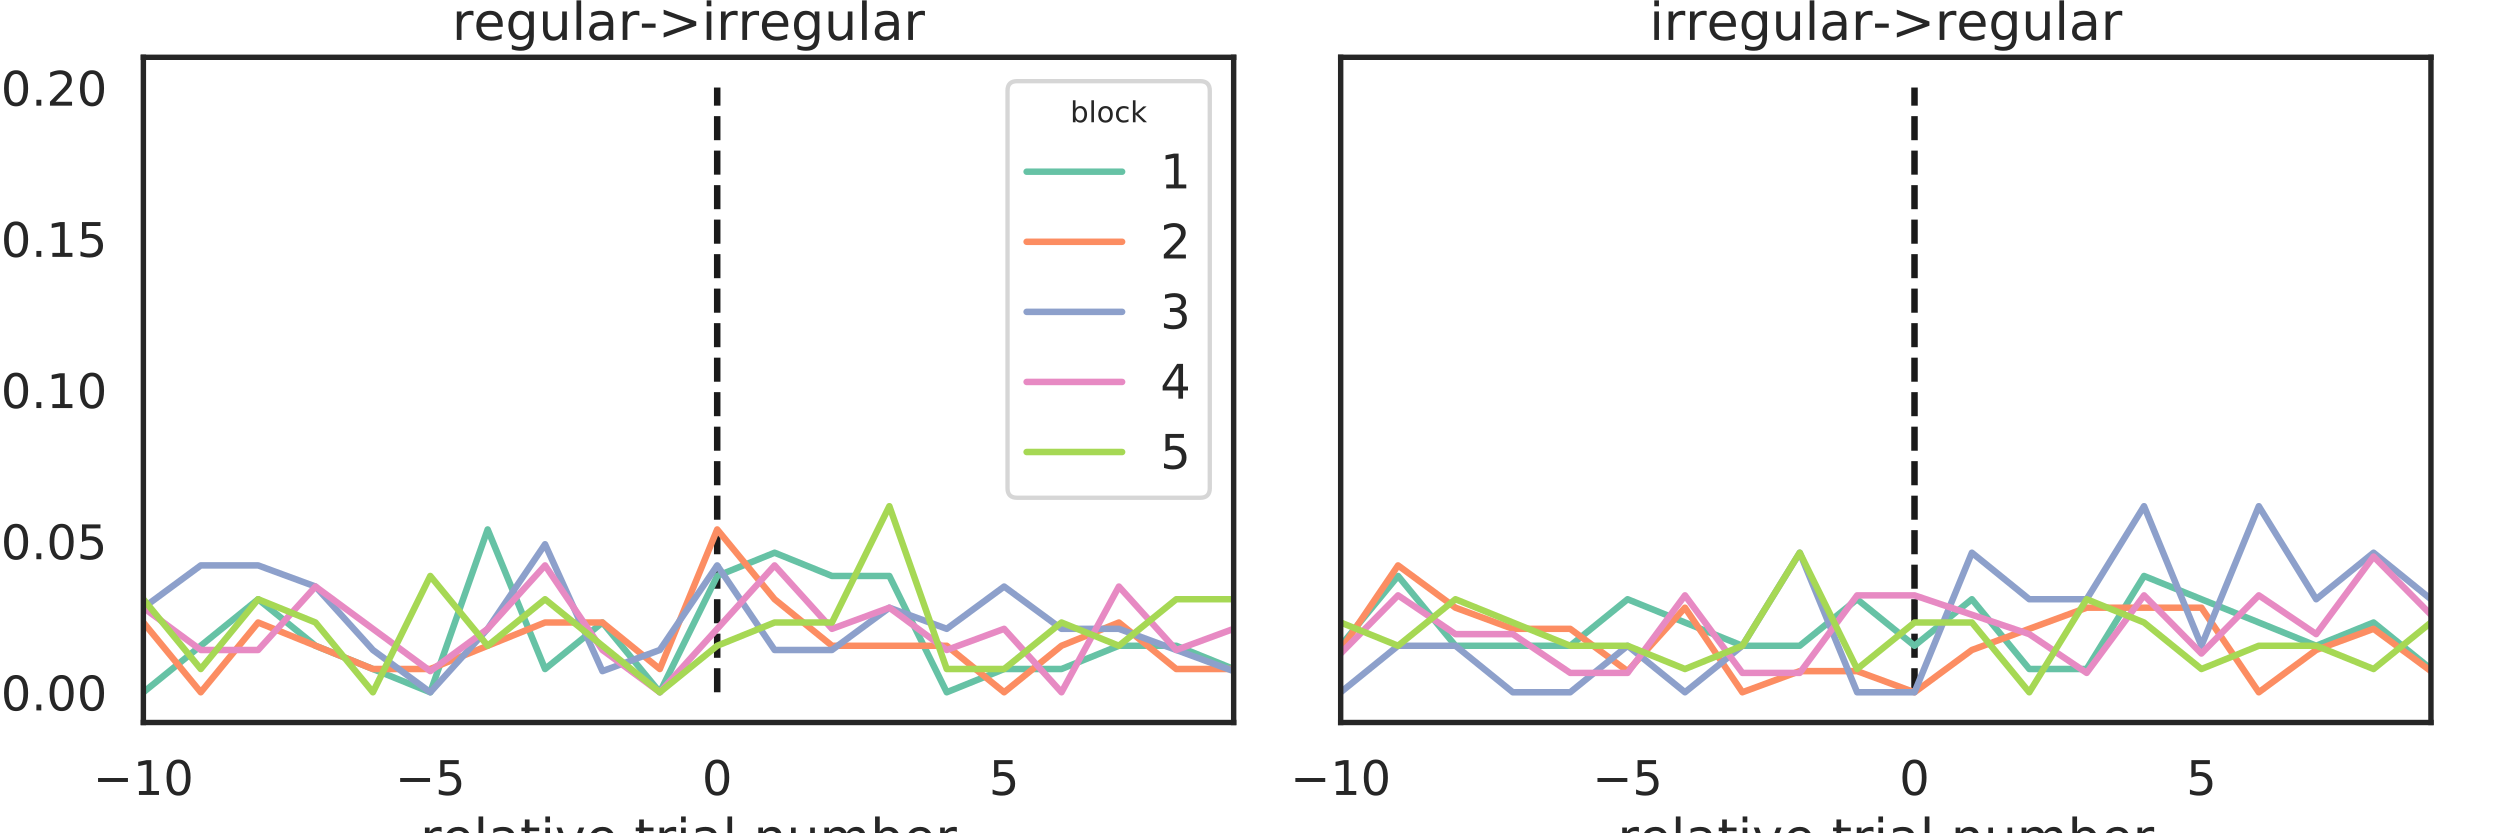 <?xml version="1.0" encoding="utf-8" standalone="no"?>
<!DOCTYPE svg PUBLIC "-//W3C//DTD SVG 1.1//EN"
  "http://www.w3.org/Graphics/SVG/1.1/DTD/svg11.dtd">
<!-- Created with matplotlib (https://matplotlib.org/) -->
<svg height="288pt" version="1.1" viewBox="0 0 864 288" width="864pt" xmlns="http://www.w3.org/2000/svg" xmlns:xlink="http://www.w3.org/1999/xlink">
 <defs>
  <style type="text/css">
*{stroke-linecap:butt;stroke-linejoin:round;}
  </style>
 </defs>
 <g id="figure_1">
  <g id="patch_1">
   <path d="M 0 288 
L 864 288 
L 864 0 
L 0 0 
z
" style="fill:#ffffff;"/>
  </g>
  <g id="axes_1">
   <g id="patch_2">
    <path d="M 49.55 249.7 
L 426.35 249.7 
L 426.35 19.8 
L 49.55 19.8 
z
" style="fill:#ffffff;"/>
   </g>
   <g id="matplotlib.axis_1">
    <g id="xtick_1">
     <g id="text_1">
      <!-- −10 -->
      <defs>
       <path d="M 10.594 35.5 
L 73.188 35.5 
L 73.188 27.203 
L 10.594 27.203 
z
" id="DejaVuSans-8722"/>
       <path d="M 12.406 8.297 
L 28.516 8.297 
L 28.516 63.922 
L 10.984 60.406 
L 10.984 69.391 
L 28.422 72.906 
L 38.281 72.906 
L 38.281 8.297 
L 54.391 8.297 
L 54.391 0 
L 12.406 0 
z
" id="DejaVuSans-49"/>
       <path d="M 31.781 66.406 
Q 24.172 66.406 20.328 58.906 
Q 16.5 51.422 16.5 36.375 
Q 16.5 21.391 20.328 13.891 
Q 24.172 6.391 31.781 6.391 
Q 39.453 6.391 43.281 13.891 
Q 47.125 21.391 47.125 36.375 
Q 47.125 51.422 43.281 58.906 
Q 39.453 66.406 31.781 66.406 
z
M 31.781 74.219 
Q 44.047 74.219 50.516 64.516 
Q 56.984 54.828 56.984 36.375 
Q 56.984 17.969 50.516 8.266 
Q 44.047 -1.422 31.781 -1.422 
Q 19.531 -1.422 13.062 8.266 
Q 6.594 17.969 6.594 36.375 
Q 6.594 54.828 13.062 64.516 
Q 19.531 74.219 31.781 74.219 
z
" id="DejaVuSans-48"/>
      </defs>
      <g style="fill:#262626;" transform="translate(32.139 274.737)scale(0.165 -0.165)">
       <use xlink:href="#DejaVuSans-8722"/>
       <use x="83.789" xlink:href="#DejaVuSans-49"/>
       <use x="147.412" xlink:href="#DejaVuSans-48"/>
      </g>
     </g>
    </g>
    <g id="xtick_2">
     <g id="text_2">
      <!-- −5 -->
      <defs>
       <path d="M 10.797 72.906 
L 49.516 72.906 
L 49.516 64.594 
L 19.828 64.594 
L 19.828 46.734 
Q 21.969 47.469 24.109 47.828 
Q 26.266 48.188 28.422 48.188 
Q 40.625 48.188 47.75 41.5 
Q 54.891 34.812 54.891 23.391 
Q 54.891 11.625 47.562 5.094 
Q 40.234 -1.422 26.906 -1.422 
Q 22.312 -1.422 17.547 -0.641 
Q 12.797 0.141 7.719 1.703 
L 7.719 11.625 
Q 12.109 9.234 16.797 8.062 
Q 21.484 6.891 26.703 6.891 
Q 35.156 6.891 40.078 11.328 
Q 45.016 15.766 45.016 23.391 
Q 45.016 31 40.078 35.438 
Q 35.156 39.891 26.703 39.891 
Q 22.75 39.891 18.812 39.016 
Q 14.891 38.141 10.797 36.281 
z
" id="DejaVuSans-53"/>
      </defs>
      <g style="fill:#262626;" transform="translate(136.546 274.737)scale(0.165 -0.165)">
       <use xlink:href="#DejaVuSans-8722"/>
       <use x="83.789" xlink:href="#DejaVuSans-53"/>
      </g>
     </g>
    </g>
    <g id="xtick_3">
     <g id="text_3">
      <!-- 0 -->
      <g style="fill:#262626;" transform="translate(242.617 274.737)scale(0.165 -0.165)">
       <use xlink:href="#DejaVuSans-48"/>
      </g>
     </g>
    </g>
    <g id="xtick_4">
     <g id="text_4">
      <!-- 5 -->
      <g style="fill:#262626;" transform="translate(341.775 274.737)scale(0.165 -0.165)">
       <use xlink:href="#DejaVuSans-53"/>
      </g>
     </g>
    </g>
    <g id="text_5">
     <!-- relative trial number -->
     <defs>
      <path d="M 41.109 46.297 
Q 39.594 47.172 37.812 47.578 
Q 36.031 48 33.891 48 
Q 26.266 48 22.188 43.047 
Q 18.109 38.094 18.109 28.812 
L 18.109 0 
L 9.078 0 
L 9.078 54.688 
L 18.109 54.688 
L 18.109 46.188 
Q 20.953 51.172 25.484 53.578 
Q 30.031 56 36.531 56 
Q 37.453 56 38.578 55.875 
Q 39.703 55.766 41.062 55.516 
z
" id="DejaVuSans-114"/>
      <path d="M 56.203 29.594 
L 56.203 25.203 
L 14.891 25.203 
Q 15.484 15.922 20.484 11.062 
Q 25.484 6.203 34.422 6.203 
Q 39.594 6.203 44.453 7.469 
Q 49.312 8.734 54.109 11.281 
L 54.109 2.781 
Q 49.266 0.734 44.188 -0.344 
Q 39.109 -1.422 33.891 -1.422 
Q 20.797 -1.422 13.156 6.188 
Q 5.516 13.812 5.516 26.812 
Q 5.516 40.234 12.766 48.109 
Q 20.016 56 32.328 56 
Q 43.359 56 49.781 48.891 
Q 56.203 41.797 56.203 29.594 
z
M 47.219 32.234 
Q 47.125 39.594 43.094 43.984 
Q 39.062 48.391 32.422 48.391 
Q 24.906 48.391 20.391 44.141 
Q 15.875 39.891 15.188 32.172 
z
" id="DejaVuSans-101"/>
      <path d="M 9.422 75.984 
L 18.406 75.984 
L 18.406 0 
L 9.422 0 
z
" id="DejaVuSans-108"/>
      <path d="M 34.281 27.484 
Q 23.391 27.484 19.188 25 
Q 14.984 22.516 14.984 16.5 
Q 14.984 11.719 18.141 8.906 
Q 21.297 6.109 26.703 6.109 
Q 34.188 6.109 38.703 11.406 
Q 43.219 16.703 43.219 25.484 
L 43.219 27.484 
z
M 52.203 31.203 
L 52.203 0 
L 43.219 0 
L 43.219 8.297 
Q 40.141 3.328 35.547 0.953 
Q 30.953 -1.422 24.312 -1.422 
Q 15.922 -1.422 10.953 3.297 
Q 6 8.016 6 15.922 
Q 6 25.141 12.172 29.828 
Q 18.359 34.516 30.609 34.516 
L 43.219 34.516 
L 43.219 35.406 
Q 43.219 41.609 39.141 45 
Q 35.062 48.391 27.688 48.391 
Q 23 48.391 18.547 47.266 
Q 14.109 46.141 10.016 43.891 
L 10.016 52.203 
Q 14.938 54.109 19.578 55.047 
Q 24.219 56 28.609 56 
Q 40.484 56 46.344 49.844 
Q 52.203 43.703 52.203 31.203 
z
" id="DejaVuSans-97"/>
      <path d="M 18.312 70.219 
L 18.312 54.688 
L 36.812 54.688 
L 36.812 47.703 
L 18.312 47.703 
L 18.312 18.016 
Q 18.312 11.328 20.141 9.422 
Q 21.969 7.516 27.594 7.516 
L 36.812 7.516 
L 36.812 0 
L 27.594 0 
Q 17.188 0 13.234 3.875 
Q 9.281 7.766 9.281 18.016 
L 9.281 47.703 
L 2.688 47.703 
L 2.688 54.688 
L 9.281 54.688 
L 9.281 70.219 
z
" id="DejaVuSans-116"/>
      <path d="M 9.422 54.688 
L 18.406 54.688 
L 18.406 0 
L 9.422 0 
z
M 9.422 75.984 
L 18.406 75.984 
L 18.406 64.594 
L 9.422 64.594 
z
" id="DejaVuSans-105"/>
      <path d="M 2.984 54.688 
L 12.5 54.688 
L 29.594 8.797 
L 46.688 54.688 
L 56.203 54.688 
L 35.688 0 
L 23.484 0 
z
" id="DejaVuSans-118"/>
      <path id="DejaVuSans-32"/>
      <path d="M 54.891 33.016 
L 54.891 0 
L 45.906 0 
L 45.906 32.719 
Q 45.906 40.484 42.875 44.328 
Q 39.844 48.188 33.797 48.188 
Q 26.516 48.188 22.312 43.547 
Q 18.109 38.922 18.109 30.906 
L 18.109 0 
L 9.078 0 
L 9.078 54.688 
L 18.109 54.688 
L 18.109 46.188 
Q 21.344 51.125 25.703 53.562 
Q 30.078 56 35.797 56 
Q 45.219 56 50.047 50.172 
Q 54.891 44.344 54.891 33.016 
z
" id="DejaVuSans-110"/>
      <path d="M 8.5 21.578 
L 8.5 54.688 
L 17.484 54.688 
L 17.484 21.922 
Q 17.484 14.156 20.5 10.266 
Q 23.531 6.391 29.594 6.391 
Q 36.859 6.391 41.078 11.031 
Q 45.312 15.672 45.312 23.688 
L 45.312 54.688 
L 54.297 54.688 
L 54.297 0 
L 45.312 0 
L 45.312 8.406 
Q 42.047 3.422 37.719 1 
Q 33.406 -1.422 27.688 -1.422 
Q 18.266 -1.422 13.375 4.438 
Q 8.5 10.297 8.5 21.578 
z
M 31.109 56 
z
" id="DejaVuSans-117"/>
      <path d="M 52 44.188 
Q 55.375 50.25 60.062 53.125 
Q 64.75 56 71.094 56 
Q 79.641 56 84.281 50.016 
Q 88.922 44.047 88.922 33.016 
L 88.922 0 
L 79.891 0 
L 79.891 32.719 
Q 79.891 40.578 77.094 44.375 
Q 74.312 48.188 68.609 48.188 
Q 61.625 48.188 57.562 43.547 
Q 53.516 38.922 53.516 30.906 
L 53.516 0 
L 44.484 0 
L 44.484 32.719 
Q 44.484 40.625 41.703 44.406 
Q 38.922 48.188 33.109 48.188 
Q 26.219 48.188 22.156 43.531 
Q 18.109 38.875 18.109 30.906 
L 18.109 0 
L 9.078 0 
L 9.078 54.688 
L 18.109 54.688 
L 18.109 46.188 
Q 21.188 51.219 25.484 53.609 
Q 29.781 56 35.688 56 
Q 41.656 56 45.828 52.969 
Q 50 49.953 52 44.188 
z
" id="DejaVuSans-109"/>
      <path d="M 48.688 27.297 
Q 48.688 37.203 44.609 42.844 
Q 40.531 48.484 33.406 48.484 
Q 26.266 48.484 22.188 42.844 
Q 18.109 37.203 18.109 27.297 
Q 18.109 17.391 22.188 11.75 
Q 26.266 6.109 33.406 6.109 
Q 40.531 6.109 44.609 11.75 
Q 48.688 17.391 48.688 27.297 
z
M 18.109 46.391 
Q 20.953 51.266 25.266 53.625 
Q 29.594 56 35.594 56 
Q 45.562 56 51.781 48.094 
Q 58.016 40.188 58.016 27.297 
Q 58.016 14.406 51.781 6.484 
Q 45.562 -1.422 35.594 -1.422 
Q 29.594 -1.422 25.266 0.953 
Q 20.953 3.328 18.109 8.203 
L 18.109 0 
L 9.078 0 
L 9.078 75.984 
L 18.109 75.984 
z
" id="DejaVuSans-98"/>
     </defs>
     <g style="fill:#262626;" transform="translate(145.216 295.846)scale(0.18 -0.18)">
      <use xlink:href="#DejaVuSans-114"/>
      <use x="41.082" xlink:href="#DejaVuSans-101"/>
      <use x="102.605" xlink:href="#DejaVuSans-108"/>
      <use x="130.389" xlink:href="#DejaVuSans-97"/>
      <use x="191.668" xlink:href="#DejaVuSans-116"/>
      <use x="230.877" xlink:href="#DejaVuSans-105"/>
      <use x="258.66" xlink:href="#DejaVuSans-118"/>
      <use x="317.84" xlink:href="#DejaVuSans-101"/>
      <use x="379.363" xlink:href="#DejaVuSans-32"/>
      <use x="411.15" xlink:href="#DejaVuSans-116"/>
      <use x="450.359" xlink:href="#DejaVuSans-114"/>
      <use x="491.473" xlink:href="#DejaVuSans-105"/>
      <use x="519.256" xlink:href="#DejaVuSans-97"/>
      <use x="580.535" xlink:href="#DejaVuSans-108"/>
      <use x="608.318" xlink:href="#DejaVuSans-32"/>
      <use x="640.105" xlink:href="#DejaVuSans-110"/>
      <use x="703.484" xlink:href="#DejaVuSans-117"/>
      <use x="766.863" xlink:href="#DejaVuSans-109"/>
      <use x="864.275" xlink:href="#DejaVuSans-98"/>
      <use x="927.752" xlink:href="#DejaVuSans-101"/>
      <use x="989.275" xlink:href="#DejaVuSans-114"/>
     </g>
    </g>
   </g>
   <g id="matplotlib.axis_2">
    <g id="ytick_1">
     <g id="text_6">
      <!-- 0.00 -->
      <defs>
       <path d="M 10.688 12.406 
L 21 12.406 
L 21 0 
L 10.688 0 
z
" id="DejaVuSans-46"/>
      </defs>
      <g style="fill:#262626;" transform="translate(0.312 245.519)scale(0.165 -0.165)">
       <use xlink:href="#DejaVuSans-48"/>
       <use x="63.623" xlink:href="#DejaVuSans-46"/>
       <use x="95.41" xlink:href="#DejaVuSans-48"/>
       <use x="159.033" xlink:href="#DejaVuSans-48"/>
      </g>
     </g>
    </g>
    <g id="ytick_2">
     <g id="text_7">
      <!-- 0.05 -->
      <g style="fill:#262626;" transform="translate(0.312 193.269)scale(0.165 -0.165)">
       <use xlink:href="#DejaVuSans-48"/>
       <use x="63.623" xlink:href="#DejaVuSans-46"/>
       <use x="95.41" xlink:href="#DejaVuSans-48"/>
       <use x="159.033" xlink:href="#DejaVuSans-53"/>
      </g>
     </g>
    </g>
    <g id="ytick_3">
     <g id="text_8">
      <!-- 0.10 -->
      <g style="fill:#262626;" transform="translate(0.312 141.019)scale(0.165 -0.165)">
       <use xlink:href="#DejaVuSans-48"/>
       <use x="63.623" xlink:href="#DejaVuSans-46"/>
       <use x="95.41" xlink:href="#DejaVuSans-49"/>
       <use x="159.033" xlink:href="#DejaVuSans-48"/>
      </g>
     </g>
    </g>
    <g id="ytick_4">
     <g id="text_9">
      <!-- 0.15 -->
      <g style="fill:#262626;" transform="translate(0.312 88.769)scale(0.165 -0.165)">
       <use xlink:href="#DejaVuSans-48"/>
       <use x="63.623" xlink:href="#DejaVuSans-46"/>
       <use x="95.41" xlink:href="#DejaVuSans-49"/>
       <use x="159.033" xlink:href="#DejaVuSans-53"/>
      </g>
     </g>
    </g>
    <g id="ytick_5">
     <g id="text_10">
      <!-- 0.20 -->
      <defs>
       <path d="M 19.188 8.297 
L 53.609 8.297 
L 53.609 0 
L 7.328 0 
L 7.328 8.297 
Q 12.938 14.109 22.625 23.891 
Q 32.328 33.688 34.812 36.531 
Q 39.547 41.844 41.422 45.531 
Q 43.312 49.219 43.312 52.781 
Q 43.312 58.594 39.234 62.25 
Q 35.156 65.922 28.609 65.922 
Q 23.969 65.922 18.812 64.312 
Q 13.672 62.703 7.812 59.422 
L 7.812 69.391 
Q 13.766 71.781 18.938 73 
Q 24.125 74.219 28.422 74.219 
Q 39.75 74.219 46.484 68.547 
Q 53.219 62.891 53.219 53.422 
Q 53.219 48.922 51.531 44.891 
Q 49.859 40.875 45.406 35.406 
Q 44.188 33.984 37.641 27.219 
Q 31.109 20.453 19.188 8.297 
z
" id="DejaVuSans-50"/>
      </defs>
      <g style="fill:#262626;" transform="translate(0.312 36.519)scale(0.165 -0.165)">
       <use xlink:href="#DejaVuSans-48"/>
       <use x="63.623" xlink:href="#DejaVuSans-46"/>
       <use x="95.41" xlink:href="#DejaVuSans-50"/>
       <use x="159.033" xlink:href="#DejaVuSans-48"/>
      </g>
     </g>
    </g>
    <g id="text_11">
     <!-- exploration prob. -->
     <defs>
      <path d="M 54.891 54.688 
L 35.109 28.078 
L 55.906 0 
L 45.312 0 
L 29.391 21.484 
L 13.484 0 
L 2.875 0 
L 24.125 28.609 
L 4.688 54.688 
L 15.281 54.688 
L 29.781 35.203 
L 44.281 54.688 
z
" id="DejaVuSans-120"/>
      <path d="M 18.109 8.203 
L 18.109 -20.797 
L 9.078 -20.797 
L 9.078 54.688 
L 18.109 54.688 
L 18.109 46.391 
Q 20.953 51.266 25.266 53.625 
Q 29.594 56 35.594 56 
Q 45.562 56 51.781 48.094 
Q 58.016 40.188 58.016 27.297 
Q 58.016 14.406 51.781 6.484 
Q 45.562 -1.422 35.594 -1.422 
Q 29.594 -1.422 25.266 0.953 
Q 20.953 3.328 18.109 8.203 
z
M 48.688 27.297 
Q 48.688 37.203 44.609 42.844 
Q 40.531 48.484 33.406 48.484 
Q 26.266 48.484 22.188 42.844 
Q 18.109 37.203 18.109 27.297 
Q 18.109 17.391 22.188 11.75 
Q 26.266 6.109 33.406 6.109 
Q 40.531 6.109 44.609 11.75 
Q 48.688 17.391 48.688 27.297 
z
" id="DejaVuSans-112"/>
      <path d="M 30.609 48.391 
Q 23.391 48.391 19.188 42.75 
Q 14.984 37.109 14.984 27.297 
Q 14.984 17.484 19.156 11.844 
Q 23.344 6.203 30.609 6.203 
Q 37.797 6.203 41.984 11.859 
Q 46.188 17.531 46.188 27.297 
Q 46.188 37.016 41.984 42.703 
Q 37.797 48.391 30.609 48.391 
z
M 30.609 56 
Q 42.328 56 49.016 48.375 
Q 55.719 40.766 55.719 27.297 
Q 55.719 13.875 49.016 6.219 
Q 42.328 -1.422 30.609 -1.422 
Q 18.844 -1.422 12.172 6.219 
Q 5.516 13.875 5.516 27.297 
Q 5.516 40.766 12.172 48.375 
Q 18.844 56 30.609 56 
z
" id="DejaVuSans-111"/>
     </defs>
     <g style="fill:#262626;" transform="translate(-7.432 212.14)rotate(-90)scale(0.18 -0.18)">
      <use xlink:href="#DejaVuSans-101"/>
      <use x="61.508" xlink:href="#DejaVuSans-120"/>
      <use x="120.688" xlink:href="#DejaVuSans-112"/>
      <use x="184.164" xlink:href="#DejaVuSans-108"/>
      <use x="211.947" xlink:href="#DejaVuSans-111"/>
      <use x="273.129" xlink:href="#DejaVuSans-114"/>
      <use x="314.242" xlink:href="#DejaVuSans-97"/>
      <use x="375.521" xlink:href="#DejaVuSans-116"/>
      <use x="414.73" xlink:href="#DejaVuSans-105"/>
      <use x="442.514" xlink:href="#DejaVuSans-111"/>
      <use x="503.695" xlink:href="#DejaVuSans-110"/>
      <use x="567.074" xlink:href="#DejaVuSans-32"/>
      <use x="598.861" xlink:href="#DejaVuSans-112"/>
      <use x="662.338" xlink:href="#DejaVuSans-114"/>
      <use x="703.42" xlink:href="#DejaVuSans-111"/>
      <use x="764.602" xlink:href="#DejaVuSans-98"/>
      <use x="828.078" xlink:href="#DejaVuSans-46"/>
     </g>
    </g>
   </g>
   <g id="LineCollection_1">
    <path clip-path="url(#p449bcbc663)" d="M 247.866 239.25 
L 247.866 30.25 
" style="fill:none;stroke:#1a1a1a;stroke-dasharray:8.325,3.6;stroke-dashoffset:0;stroke-width:2.25;"/>
   </g>
   <g id="line2d_1">
    <path clip-path="url(#p449bcbc663)" d="M 49.55 239.25 
L 69.382 223.173 
L 89.213 207.096 
L 109.045 223.173 
L 128.876 231.212 
L 148.708 239.25 
L 168.539 182.981 
L 188.371 231.212 
L 208.203 215.135 
L 228.034 239.25 
L 247.866 199.058 
L 267.697 191.019 
L 287.529 199.058 
L 307.361 199.058 
L 327.192 239.25 
L 347.024 231.212 
L 366.855 231.212 
L 386.687 223.173 
L 406.518 223.173 
L 426.35 231.212 
" style="fill:none;stroke:#66c2a5;stroke-linecap:round;stroke-width:2.25;"/>
   </g>
   <g id="line2d_2">
    <path clip-path="url(#p449bcbc663)" d="M 49.55 215.135 
L 69.382 239.25 
L 89.213 215.135 
L 109.045 223.173 
L 128.876 231.212 
L 148.708 231.212 
L 168.539 223.173 
L 188.371 215.135 
L 208.203 215.135 
L 228.034 231.212 
L 247.866 182.981 
L 267.697 207.096 
L 287.529 223.173 
L 307.361 223.173 
L 327.192 223.173 
L 347.024 239.25 
L 366.855 223.173 
L 386.687 215.135 
L 406.518 231.212 
L 426.35 231.212 
" style="fill:none;stroke:#fc8d62;stroke-linecap:round;stroke-width:2.25;"/>
   </g>
   <g id="line2d_3">
    <path clip-path="url(#p449bcbc663)" d="M 49.55 210.019 
L 69.382 195.404 
L 89.213 195.404 
L 109.045 202.712 
L 128.876 224.635 
L 148.708 239.25 
L 168.539 217.327 
L 188.371 188.096 
L 208.203 231.942 
L 228.034 224.635 
L 247.866 195.404 
L 267.697 224.635 
L 287.529 224.635 
L 307.361 210.019 
L 327.192 217.327 
L 347.024 202.712 
L 366.855 217.327 
L 386.687 217.327 
L 406.518 224.635 
L 426.35 231.942 
" style="fill:none;stroke:#8da0cb;stroke-linecap:round;stroke-width:2.25;"/>
   </g>
   <g id="line2d_4">
    <path clip-path="url(#p449bcbc663)" d="M 49.55 210.019 
L 69.382 224.635 
L 89.213 224.635 
L 109.045 202.712 
L 128.876 217.327 
L 148.708 231.942 
L 168.539 217.327 
L 188.371 195.404 
L 208.203 224.635 
L 228.034 239.25 
L 247.866 217.327 
L 267.697 195.404 
L 287.529 217.327 
L 307.361 210.019 
L 327.192 224.635 
L 347.024 217.327 
L 366.855 239.25 
L 386.687 202.712 
L 406.518 224.635 
L 426.35 217.327 
" style="fill:none;stroke:#e78ac3;stroke-linecap:round;stroke-width:2.25;"/>
   </g>
   <g id="line2d_5">
    <path clip-path="url(#p449bcbc663)" d="M 49.55 207.096 
L 69.382 231.212 
L 89.213 207.096 
L 109.045 215.135 
L 128.876 239.25 
L 148.708 199.058 
L 168.539 223.173 
L 188.371 207.096 
L 208.203 223.173 
L 228.034 239.25 
L 247.866 223.173 
L 267.697 215.135 
L 287.529 215.135 
L 307.361 174.942 
L 327.192 231.212 
L 347.024 231.212 
L 366.855 215.135 
L 386.687 223.173 
L 406.518 207.096 
L 426.35 207.096 
" style="fill:none;stroke:#a6d854;stroke-linecap:round;stroke-width:2.25;"/>
   </g>
   <g id="patch_3">
    <path d="M 49.55 249.7 
L 49.55 19.8 
" style="fill:none;stroke:#262626;stroke-linecap:square;stroke-linejoin:miter;stroke-width:1.875;"/>
   </g>
   <g id="patch_4">
    <path d="M 426.35 249.7 
L 426.35 19.8 
" style="fill:none;stroke:#262626;stroke-linecap:square;stroke-linejoin:miter;stroke-width:1.875;"/>
   </g>
   <g id="patch_5">
    <path d="M 49.55 249.7 
L 426.35 249.7 
" style="fill:none;stroke:#262626;stroke-linecap:square;stroke-linejoin:miter;stroke-width:1.875;"/>
   </g>
   <g id="patch_6">
    <path d="M 49.55 19.8 
L 426.35 19.8 
" style="fill:none;stroke:#262626;stroke-linecap:square;stroke-linejoin:miter;stroke-width:1.875;"/>
   </g>
   <g id="text_12">
    <!-- regular-&gt;irregular -->
    <defs>
     <path d="M 45.406 27.984 
Q 45.406 37.75 41.375 43.109 
Q 37.359 48.484 30.078 48.484 
Q 22.859 48.484 18.828 43.109 
Q 14.797 37.75 14.797 27.984 
Q 14.797 18.266 18.828 12.891 
Q 22.859 7.516 30.078 7.516 
Q 37.359 7.516 41.375 12.891 
Q 45.406 18.266 45.406 27.984 
z
M 54.391 6.781 
Q 54.391 -7.172 48.188 -13.984 
Q 42 -20.797 29.203 -20.797 
Q 24.469 -20.797 20.266 -20.094 
Q 16.062 -19.391 12.109 -17.922 
L 12.109 -9.188 
Q 16.062 -11.328 19.922 -12.344 
Q 23.781 -13.375 27.781 -13.375 
Q 36.625 -13.375 41.016 -8.766 
Q 45.406 -4.156 45.406 5.172 
L 45.406 9.625 
Q 42.625 4.781 38.281 2.391 
Q 33.938 0 27.875 0 
Q 17.828 0 11.672 7.656 
Q 5.516 15.328 5.516 27.984 
Q 5.516 40.672 11.672 48.328 
Q 17.828 56 27.875 56 
Q 33.938 56 38.281 53.609 
Q 42.625 51.219 45.406 46.391 
L 45.406 54.688 
L 54.391 54.688 
z
" id="DejaVuSans-103"/>
     <path d="M 4.891 31.391 
L 31.203 31.391 
L 31.203 23.391 
L 4.891 23.391 
z
" id="DejaVuSans-45"/>
     <path d="M 10.594 49.219 
L 10.594 58.109 
L 73.188 35.406 
L 73.188 27.297 
L 10.594 4.594 
L 10.594 13.484 
L 60.891 31.297 
z
" id="DejaVuSans-62"/>
    </defs>
    <g style="fill:#262626;" transform="translate(156.236 13.8)scale(0.18 -0.18)">
     <use xlink:href="#DejaVuSans-114"/>
     <use x="41.082" xlink:href="#DejaVuSans-101"/>
     <use x="102.605" xlink:href="#DejaVuSans-103"/>
     <use x="166.082" xlink:href="#DejaVuSans-117"/>
     <use x="229.461" xlink:href="#DejaVuSans-108"/>
     <use x="257.244" xlink:href="#DejaVuSans-97"/>
     <use x="318.523" xlink:href="#DejaVuSans-114"/>
     <use x="359.543" xlink:href="#DejaVuSans-45"/>
     <use x="395.627" xlink:href="#DejaVuSans-62"/>
     <use x="479.416" xlink:href="#DejaVuSans-105"/>
     <use x="507.199" xlink:href="#DejaVuSans-114"/>
     <use x="548.297" xlink:href="#DejaVuSans-114"/>
     <use x="589.379" xlink:href="#DejaVuSans-101"/>
     <use x="650.902" xlink:href="#DejaVuSans-103"/>
     <use x="714.379" xlink:href="#DejaVuSans-117"/>
     <use x="777.758" xlink:href="#DejaVuSans-108"/>
     <use x="805.541" xlink:href="#DejaVuSans-97"/>
     <use x="866.82" xlink:href="#DejaVuSans-114"/>
    </g>
   </g>
   <g id="legend_1">
    <g id="patch_7">
     <path d="M 351.502 172.023 
L 414.8 172.023 
Q 418.1 172.023 418.1 168.723 
L 418.1 31.35 
Q 418.1 28.05 414.8 28.05 
L 351.502 28.05 
Q 348.202 28.05 348.202 31.35 
L 348.202 168.723 
Q 348.202 172.023 351.502 172.023 
z
" style="fill:#ffffff;opacity:0.8;stroke:#cccccc;stroke-linejoin:miter;stroke-width:1.5;"/>
    </g>
    <g id="text_13">
     <!-- block -->
     <defs>
      <path d="M 48.781 52.594 
L 48.781 44.188 
Q 44.969 46.297 41.141 47.344 
Q 37.312 48.391 33.406 48.391 
Q 24.656 48.391 19.812 42.844 
Q 14.984 37.312 14.984 27.297 
Q 14.984 17.281 19.812 11.734 
Q 24.656 6.203 33.406 6.203 
Q 37.312 6.203 41.141 7.25 
Q 44.969 8.297 48.781 10.406 
L 48.781 2.094 
Q 45.016 0.344 40.984 -0.531 
Q 36.969 -1.422 32.422 -1.422 
Q 20.062 -1.422 12.781 6.344 
Q 5.516 14.109 5.516 27.297 
Q 5.516 40.672 12.859 48.328 
Q 20.219 56 33.016 56 
Q 37.156 56 41.109 55.141 
Q 45.062 54.297 48.781 52.594 
z
" id="DejaVuSans-99"/>
      <path d="M 9.078 75.984 
L 18.109 75.984 
L 18.109 31.109 
L 44.922 54.688 
L 56.391 54.688 
L 27.391 29.109 
L 57.625 0 
L 45.906 0 
L 18.109 26.703 
L 18.109 0 
L 9.078 0 
z
" id="DejaVuSans-107"/>
     </defs>
     <g style="fill:#262626;" transform="translate(369.884 42.248)scale(0.1 -0.1)">
      <use xlink:href="#DejaVuSans-98"/>
      <use x="63.477" xlink:href="#DejaVuSans-108"/>
      <use x="91.26" xlink:href="#DejaVuSans-111"/>
      <use x="152.441" xlink:href="#DejaVuSans-99"/>
      <use x="207.422" xlink:href="#DejaVuSans-107"/>
     </g>
    </g>
    <g id="line2d_6">
     <path d="M 354.802 59.341 
L 387.802 59.341 
" style="fill:none;stroke:#66c2a5;stroke-linecap:round;stroke-width:2.25;"/>
    </g>
    <g id="line2d_7"/>
    <g id="text_14">
     <!-- 1 -->
     <g style="fill:#262626;" transform="translate(401.002 65.116)scale(0.165 -0.165)">
      <use xlink:href="#DejaVuSans-49"/>
     </g>
    </g>
    <g id="line2d_8">
     <path d="M 354.802 83.559 
L 387.802 83.559 
" style="fill:none;stroke:#fc8d62;stroke-linecap:round;stroke-width:2.25;"/>
    </g>
    <g id="line2d_9"/>
    <g id="text_15">
     <!-- 2 -->
     <g style="fill:#262626;" transform="translate(401.002 89.334)scale(0.165 -0.165)">
      <use xlink:href="#DejaVuSans-50"/>
     </g>
    </g>
    <g id="line2d_10">
     <path d="M 354.802 107.778 
L 387.802 107.778 
" style="fill:none;stroke:#8da0cb;stroke-linecap:round;stroke-width:2.25;"/>
    </g>
    <g id="line2d_11"/>
    <g id="text_16">
     <!-- 3 -->
     <defs>
      <path d="M 40.578 39.312 
Q 47.656 37.797 51.625 33 
Q 55.609 28.219 55.609 21.188 
Q 55.609 10.406 48.188 4.484 
Q 40.766 -1.422 27.094 -1.422 
Q 22.516 -1.422 17.656 -0.516 
Q 12.797 0.391 7.625 2.203 
L 7.625 11.719 
Q 11.719 9.328 16.594 8.109 
Q 21.484 6.891 26.812 6.891 
Q 36.078 6.891 40.938 10.547 
Q 45.797 14.203 45.797 21.188 
Q 45.797 27.641 41.281 31.266 
Q 36.766 34.906 28.719 34.906 
L 20.219 34.906 
L 20.219 43.016 
L 29.109 43.016 
Q 36.375 43.016 40.234 45.922 
Q 44.094 48.828 44.094 54.297 
Q 44.094 59.906 40.109 62.906 
Q 36.141 65.922 28.719 65.922 
Q 24.656 65.922 20.016 65.031 
Q 15.375 64.156 9.812 62.312 
L 9.812 71.094 
Q 15.438 72.656 20.344 73.438 
Q 25.25 74.219 29.594 74.219 
Q 40.828 74.219 47.359 69.109 
Q 53.906 64.016 53.906 55.328 
Q 53.906 49.266 50.438 45.094 
Q 46.969 40.922 40.578 39.312 
z
" id="DejaVuSans-51"/>
     </defs>
     <g style="fill:#262626;" transform="translate(401.002 113.553)scale(0.165 -0.165)">
      <use xlink:href="#DejaVuSans-51"/>
     </g>
    </g>
    <g id="line2d_12">
     <path d="M 354.802 131.997 
L 387.802 131.997 
" style="fill:none;stroke:#e78ac3;stroke-linecap:round;stroke-width:2.25;"/>
    </g>
    <g id="line2d_13"/>
    <g id="text_17">
     <!-- 4 -->
     <defs>
      <path d="M 37.797 64.312 
L 12.891 25.391 
L 37.797 25.391 
z
M 35.203 72.906 
L 47.609 72.906 
L 47.609 25.391 
L 58.016 25.391 
L 58.016 17.188 
L 47.609 17.188 
L 47.609 0 
L 37.797 0 
L 37.797 17.188 
L 4.891 17.188 
L 4.891 26.703 
z
" id="DejaVuSans-52"/>
     </defs>
     <g style="fill:#262626;" transform="translate(401.002 137.772)scale(0.165 -0.165)">
      <use xlink:href="#DejaVuSans-52"/>
     </g>
    </g>
    <g id="line2d_14">
     <path d="M 354.802 156.216 
L 387.802 156.216 
" style="fill:none;stroke:#a6d854;stroke-linecap:round;stroke-width:2.25;"/>
    </g>
    <g id="line2d_15"/>
    <g id="text_18">
     <!-- 5 -->
     <g style="fill:#262626;" transform="translate(401.002 161.991)scale(0.165 -0.165)">
      <use xlink:href="#DejaVuSans-53"/>
     </g>
    </g>
   </g>
  </g>
  <g id="axes_2">
   <g id="patch_8">
    <path d="M 463.337 249.7 
L 840.138 249.7 
L 840.138 19.8 
L 463.337 19.8 
z
" style="fill:#ffffff;"/>
   </g>
   <g id="matplotlib.axis_3">
    <g id="xtick_5">
     <g id="text_19">
      <!-- −10 -->
      <g style="fill:#262626;" transform="translate(445.926 274.737)scale(0.165 -0.165)">
       <use xlink:href="#DejaVuSans-8722"/>
       <use x="83.789" xlink:href="#DejaVuSans-49"/>
       <use x="147.412" xlink:href="#DejaVuSans-48"/>
      </g>
     </g>
    </g>
    <g id="xtick_6">
     <g id="text_20">
      <!-- −5 -->
      <g style="fill:#262626;" transform="translate(550.333 274.737)scale(0.165 -0.165)">
       <use xlink:href="#DejaVuSans-8722"/>
       <use x="83.789" xlink:href="#DejaVuSans-53"/>
      </g>
     </g>
    </g>
    <g id="xtick_7">
     <g id="text_21">
      <!-- 0 -->
      <g style="fill:#262626;" transform="translate(656.404 274.737)scale(0.165 -0.165)">
       <use xlink:href="#DejaVuSans-48"/>
      </g>
     </g>
    </g>
    <g id="xtick_8">
     <g id="text_22">
      <!-- 5 -->
      <g style="fill:#262626;" transform="translate(755.562 274.737)scale(0.165 -0.165)">
       <use xlink:href="#DejaVuSans-53"/>
      </g>
     </g>
    </g>
    <g id="text_23">
     <!-- relative trial number -->
     <g style="fill:#262626;" transform="translate(559.004 295.846)scale(0.18 -0.18)">
      <use xlink:href="#DejaVuSans-114"/>
      <use x="41.082" xlink:href="#DejaVuSans-101"/>
      <use x="102.605" xlink:href="#DejaVuSans-108"/>
      <use x="130.389" xlink:href="#DejaVuSans-97"/>
      <use x="191.668" xlink:href="#DejaVuSans-116"/>
      <use x="230.877" xlink:href="#DejaVuSans-105"/>
      <use x="258.66" xlink:href="#DejaVuSans-118"/>
      <use x="317.84" xlink:href="#DejaVuSans-101"/>
      <use x="379.363" xlink:href="#DejaVuSans-32"/>
      <use x="411.15" xlink:href="#DejaVuSans-116"/>
      <use x="450.359" xlink:href="#DejaVuSans-114"/>
      <use x="491.473" xlink:href="#DejaVuSans-105"/>
      <use x="519.256" xlink:href="#DejaVuSans-97"/>
      <use x="580.535" xlink:href="#DejaVuSans-108"/>
      <use x="608.318" xlink:href="#DejaVuSans-32"/>
      <use x="640.105" xlink:href="#DejaVuSans-110"/>
      <use x="703.484" xlink:href="#DejaVuSans-117"/>
      <use x="766.863" xlink:href="#DejaVuSans-109"/>
      <use x="864.275" xlink:href="#DejaVuSans-98"/>
      <use x="927.752" xlink:href="#DejaVuSans-101"/>
      <use x="989.275" xlink:href="#DejaVuSans-114"/>
     </g>
    </g>
   </g>
   <g id="matplotlib.axis_4">
    <g id="ytick_6"/>
    <g id="ytick_7"/>
    <g id="ytick_8"/>
    <g id="ytick_9"/>
    <g id="ytick_10"/>
   </g>
   <g id="LineCollection_2">
    <path clip-path="url(#p1514372681)" d="M 661.653 239.25 
L 661.653 30.25 
" style="fill:none;stroke:#1a1a1a;stroke-dasharray:8.325,3.6;stroke-dashoffset:0;stroke-width:2.25;"/>
   </g>
   <g id="line2d_16">
    <path clip-path="url(#p1514372681)" d="M 463.337 223.173 
L 483.169 199.058 
L 503.001 223.173 
L 522.832 223.173 
L 542.664 223.173 
L 562.495 207.096 
L 582.327 215.135 
L 602.159 223.173 
L 621.99 223.173 
L 641.822 207.096 
L 661.653 223.173 
L 681.485 207.096 
L 701.316 231.212 
L 721.148 231.212 
L 740.98 199.058 
L 760.811 207.096 
L 780.643 215.135 
L 800.474 223.173 
L 820.306 215.135 
L 840.138 231.212 
" style="fill:none;stroke:#66c2a5;stroke-linecap:round;stroke-width:2.25;"/>
   </g>
   <g id="line2d_17">
    <path clip-path="url(#p1514372681)" d="M 463.337 224.635 
L 483.169 195.404 
L 503.001 210.019 
L 522.832 217.327 
L 542.664 217.327 
L 562.495 231.942 
L 582.327 210.019 
L 602.159 239.25 
L 621.99 231.942 
L 641.822 231.942 
L 661.653 239.25 
L 681.485 224.635 
L 701.316 217.327 
L 721.148 210.019 
L 740.98 210.019 
L 760.811 210.019 
L 780.643 239.25 
L 800.474 224.635 
L 820.306 217.327 
L 840.138 231.942 
" style="fill:none;stroke:#fc8d62;stroke-linecap:round;stroke-width:2.25;"/>
   </g>
   <g id="line2d_18">
    <path clip-path="url(#p1514372681)" d="M 463.337 239.25 
L 483.169 223.173 
L 503.001 223.173 
L 522.832 239.25 
L 542.664 239.25 
L 562.495 223.173 
L 582.327 239.25 
L 602.159 223.173 
L 621.99 191.019 
L 641.822 239.25 
L 661.653 239.25 
L 681.485 191.019 
L 701.316 207.096 
L 721.148 207.096 
L 740.98 174.942 
L 760.811 223.173 
L 780.643 174.942 
L 800.474 207.096 
L 820.306 191.019 
L 840.138 207.096 
" style="fill:none;stroke:#8da0cb;stroke-linecap:round;stroke-width:2.25;"/>
   </g>
   <g id="line2d_19">
    <path clip-path="url(#p1514372681)" d="M 463.337 225.853 
L 483.169 205.756 
L 503.001 219.154 
L 522.832 219.154 
L 542.664 232.551 
L 562.495 232.551 
L 582.327 205.756 
L 602.159 232.551 
L 621.99 232.551 
L 641.822 205.756 
L 661.653 205.756 
L 681.485 212.455 
L 701.316 219.154 
L 721.148 232.551 
L 740.98 205.756 
L 760.811 225.853 
L 780.643 205.756 
L 800.474 219.154 
L 820.306 192.359 
L 840.138 212.455 
" style="fill:none;stroke:#e78ac3;stroke-linecap:round;stroke-width:2.25;"/>
   </g>
   <g id="line2d_20">
    <path clip-path="url(#p1514372681)" d="M 463.337 215.135 
L 483.169 223.173 
L 503.001 207.096 
L 522.832 215.135 
L 542.664 223.173 
L 562.495 223.173 
L 582.327 231.212 
L 602.159 223.173 
L 621.99 191.019 
L 641.822 231.212 
L 661.653 215.135 
L 681.485 215.135 
L 701.316 239.25 
L 721.148 207.096 
L 740.98 215.135 
L 760.811 231.212 
L 780.643 223.173 
L 800.474 223.173 
L 820.306 231.212 
L 840.138 215.135 
" style="fill:none;stroke:#a6d854;stroke-linecap:round;stroke-width:2.25;"/>
   </g>
   <g id="patch_9">
    <path d="M 463.337 249.7 
L 463.337 19.8 
" style="fill:none;stroke:#262626;stroke-linecap:square;stroke-linejoin:miter;stroke-width:1.875;"/>
   </g>
   <g id="patch_10">
    <path d="M 840.138 249.7 
L 840.138 19.8 
" style="fill:none;stroke:#262626;stroke-linecap:square;stroke-linejoin:miter;stroke-width:1.875;"/>
   </g>
   <g id="patch_11">
    <path d="M 463.337 249.7 
L 840.138 249.7 
" style="fill:none;stroke:#262626;stroke-linecap:square;stroke-linejoin:miter;stroke-width:1.875;"/>
   </g>
   <g id="patch_12">
    <path d="M 463.337 19.8 
L 840.138 19.8 
" style="fill:none;stroke:#262626;stroke-linecap:square;stroke-linejoin:miter;stroke-width:1.875;"/>
   </g>
   <g id="text_24">
    <!-- irregular-&gt;regular -->
    <g style="fill:#262626;" transform="translate(570.023 13.8)scale(0.18 -0.18)">
     <use xlink:href="#DejaVuSans-105"/>
     <use x="27.783" xlink:href="#DejaVuSans-114"/>
     <use x="68.881" xlink:href="#DejaVuSans-114"/>
     <use x="109.963" xlink:href="#DejaVuSans-101"/>
     <use x="171.486" xlink:href="#DejaVuSans-103"/>
     <use x="234.963" xlink:href="#DejaVuSans-117"/>
     <use x="298.342" xlink:href="#DejaVuSans-108"/>
     <use x="326.125" xlink:href="#DejaVuSans-97"/>
     <use x="387.404" xlink:href="#DejaVuSans-114"/>
     <use x="428.424" xlink:href="#DejaVuSans-45"/>
     <use x="464.508" xlink:href="#DejaVuSans-62"/>
     <use x="548.297" xlink:href="#DejaVuSans-114"/>
     <use x="589.379" xlink:href="#DejaVuSans-101"/>
     <use x="650.902" xlink:href="#DejaVuSans-103"/>
     <use x="714.379" xlink:href="#DejaVuSans-117"/>
     <use x="777.758" xlink:href="#DejaVuSans-108"/>
     <use x="805.541" xlink:href="#DejaVuSans-97"/>
     <use x="866.82" xlink:href="#DejaVuSans-114"/>
    </g>
   </g>
  </g>
 </g>
 <defs>
  <clipPath id="p449bcbc663">
   <rect height="229.9" width="376.8" x="49.55" y="19.8"/>
  </clipPath>
  <clipPath id="p1514372681">
   <rect height="229.9" width="376.8" x="463.337" y="19.8"/>
  </clipPath>
 </defs>
</svg>
